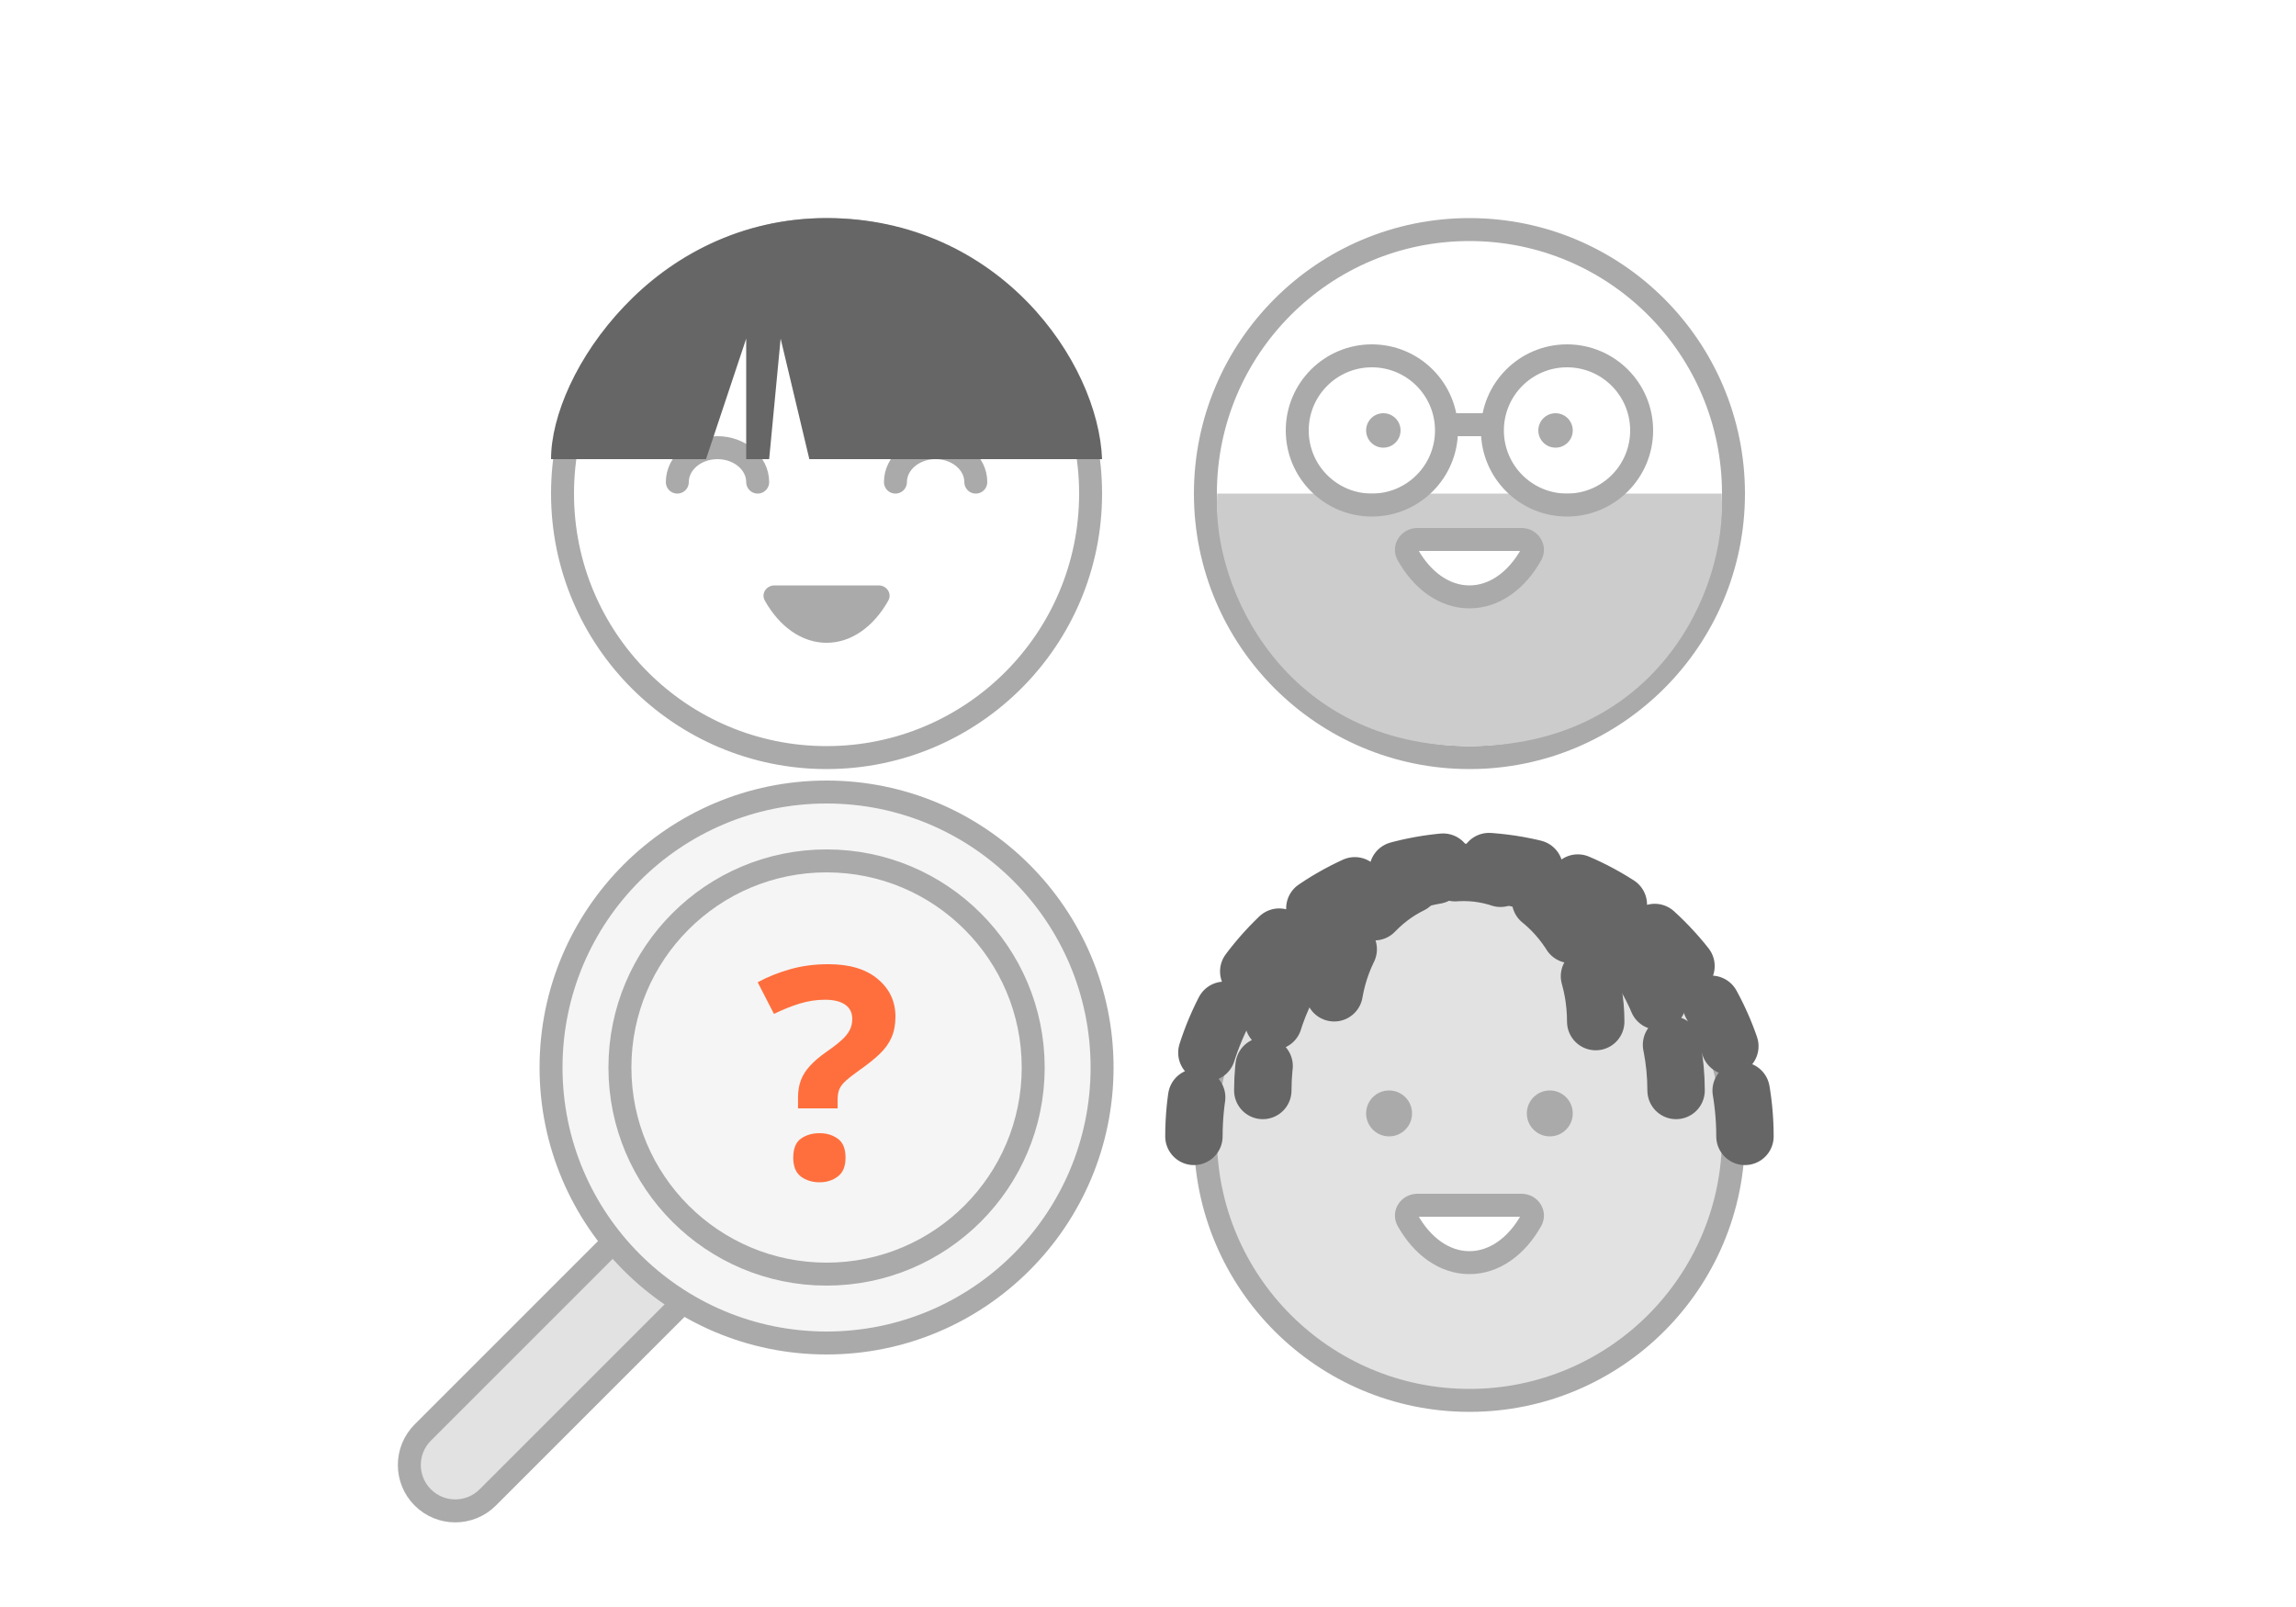 <svg width="200" height="140" viewBox="0 0 200 140" fill="none" xmlns="http://www.w3.org/2000/svg">
<path d="M56.627 105L62.284 110.657L42.485 130.456C40.923 132.018 38.39 132.018 36.828 130.456C35.266 128.894 35.266 126.361 36.828 124.799L56.627 105Z" fill="#E2E2E2" stroke="#AAAAAA" stroke-width="2"/>
<circle cx="72" cy="93" r="24" fill="#F5F5F5" stroke="#AAAAAA" stroke-width="2"/>
<circle cx="72" cy="93" r="18" fill="#F5F5F5" stroke="#AAAAAA" stroke-width="2"/>
<g filter="url(#filter0_d_838_73140)">
<circle cx="128" cy="92" r="23" fill="#E2E2E2" stroke="#AAAAAA" stroke-width="2"/>
<path d="M152 92C152 78.745 141.255 68 128 68C114.745 68 104 78.745 104 92" stroke="#666666" stroke-width="5" stroke-linecap="round" stroke-dasharray="4 4"/>
<path d="M146 88C146 77.507 137.941 69 128 69C118.059 69 110 77.507 110 88" stroke="#666666" stroke-width="5" stroke-linecap="round" stroke-dasharray="4 4"/>
<path d="M139 82C139 74.82 133.851 69 127.5 69C121.149 69 116 74.82 116 82" stroke="#666666" stroke-width="5" stroke-linecap="round" stroke-dasharray="4 4"/>
<path d="M122.623 99.324C123.876 101.563 125.819 103 128 103C130.181 103 132.124 101.563 133.377 99.324C133.721 98.71 133.24 98 132.536 98H123.464C122.76 98 122.279 98.71 122.623 99.324Z" fill="white" stroke="#AAAAAA" stroke-width="2" stroke-linecap="round" stroke-linejoin="round"/>
<circle cx="121" cy="90" r="2" fill="#AAAAAA"/>
<circle cx="135" cy="90" r="2" fill="#AAAAAA"/>
</g>
<path d="M69.514 96.558V95.626C69.514 95.056 69.597 94.553 69.761 94.117C69.926 93.672 70.191 93.252 70.555 92.858C70.92 92.456 71.401 92.045 72 91.625C72.538 91.256 72.968 90.925 73.288 90.631C73.618 90.338 73.857 90.048 74.004 89.763C74.16 89.469 74.239 89.138 74.239 88.769C74.239 88.224 74.03 87.808 73.614 87.523C73.197 87.238 72.616 87.095 71.87 87.095C71.124 87.095 70.382 87.209 69.644 87.435C68.915 87.662 68.174 87.959 67.419 88.329L66 85.573C66.868 85.103 67.809 84.726 68.824 84.44C69.84 84.147 70.95 84 72.156 84C74.013 84 75.449 84.432 76.464 85.296C77.488 86.152 78 87.242 78 88.567C78 89.272 77.883 89.885 77.649 90.405C77.423 90.916 77.076 91.394 76.607 91.839C76.147 92.275 75.57 92.737 74.876 93.223C74.356 93.592 73.957 93.903 73.679 94.154C73.401 94.406 73.21 94.658 73.106 94.909C73.011 95.153 72.963 95.45 72.963 95.803V96.558H69.514ZM69.098 100.861C69.098 100.072 69.319 99.519 69.761 99.2C70.213 98.881 70.755 98.722 71.388 98.722C72.004 98.722 72.534 98.881 72.976 99.2C73.427 99.519 73.653 100.072 73.653 100.861C73.653 101.616 73.427 102.161 72.976 102.497C72.534 102.832 72.004 103 71.388 103C70.755 103 70.213 102.832 69.761 102.497C69.319 102.161 69.098 101.616 69.098 100.861Z" fill="#FF6F3D"/>
<g filter="url(#filter1_d_838_73140)">
<circle cx="128" cy="36" r="23" fill="white" stroke="#AAAAAA" stroke-width="2"/>
<path d="M149.973 36H106.027C105.527 44.311 112.019 58 128 58C143.981 58 150.473 44.8 149.973 36Z" fill="#CCCCCC"/>
<circle cx="120.5" cy="30.5" r="1.5" fill="#AAAAAA"/>
<circle cx="135.5" cy="30.5" r="1.5" fill="#AAAAAA"/>
<path d="M122.623 41.324C123.876 43.563 125.819 45 128 45C130.181 45 132.124 43.563 133.377 41.324C133.721 40.709 133.24 40 132.536 40H123.464C122.76 40 122.279 40.709 122.623 41.324Z" fill="white" stroke="#AAAAAA" stroke-width="2" stroke-linecap="round" stroke-linejoin="round"/>
<circle cx="119.5" cy="30.5" r="6.5" stroke="#AAAAAA" stroke-width="2"/>
<circle cx="136.5" cy="30.5" r="6.5" stroke="#AAAAAA" stroke-width="2"/>
<line x1="126" y1="30" x2="130" y2="30" stroke="#AAAAAA" stroke-width="2"/>
</g>
<g filter="url(#filter2_d_838_73140)">
<circle cx="72" cy="36" r="23" fill="white" stroke="#AAAAAA" stroke-width="2"/>
<path d="M66 35C66 33.343 64.433 32 62.5 32C60.567 32 59 33.343 59 35" stroke="#AAAAAA" stroke-width="2" stroke-linecap="round"/>
<path d="M85 35C85 33.343 83.433 32 81.5 32C79.567 32 78 33.343 78 35" stroke="#AAAAAA" stroke-width="2" stroke-linecap="round"/>
<path d="M66.623 45.324C67.876 47.563 69.819 49 72 49C74.181 49 76.124 47.563 77.377 45.324C77.721 44.709 77.24 44 76.536 44H67.464C66.76 44 66.279 44.709 66.623 45.324Z" fill="#AAAAAA"/>
<path d="M61.5 33H48C48 25.5 57 12 72 12C87 12 95.667 24.5 96 33H70.5L68 22.5L67 33H65V22.5L61.5 33Z" fill="#666666"/>
</g>
<defs>
<filter id="filter0_d_838_73140" x="86.5" y="57.5" width="83" height="80.5" filterUnits="userSpaceOnUse" color-interpolation-filters="sRGB">
<feFlood flood-opacity="0" result="BackgroundImageFix"/>
<feColorMatrix in="SourceAlpha" type="matrix" values="0 0 0 0 0 0 0 0 0 0 0 0 0 0 0 0 0 0 127 0" result="hardAlpha"/>
<feOffset dy="7"/>
<feGaussianBlur stdDeviation="7.5"/>
<feColorMatrix type="matrix" values="0 0 0 0 0.333 0 0 0 0 0.333 0 0 0 0 0.333 0 0 0 0.1 0"/>
<feBlend mode="normal" in2="BackgroundImageFix" result="effect1_dropShadow_838_73140"/>
<feBlend mode="normal" in="SourceGraphic" in2="effect1_dropShadow_838_73140" result="shape"/>
</filter>
<filter id="filter1_d_838_73140" x="89" y="4" width="78" height="78" filterUnits="userSpaceOnUse" color-interpolation-filters="sRGB">
<feFlood flood-opacity="0" result="BackgroundImageFix"/>
<feColorMatrix in="SourceAlpha" type="matrix" values="0 0 0 0 0 0 0 0 0 0 0 0 0 0 0 0 0 0 127 0" result="hardAlpha"/>
<feOffset dy="7"/>
<feGaussianBlur stdDeviation="7.5"/>
<feColorMatrix type="matrix" values="0 0 0 0 0.333 0 0 0 0 0.333 0 0 0 0 0.333 0 0 0 0.1 0"/>
<feBlend mode="normal" in2="BackgroundImageFix" result="effect1_dropShadow_838_73140"/>
<feBlend mode="normal" in="SourceGraphic" in2="effect1_dropShadow_838_73140" result="shape"/>
</filter>
<filter id="filter2_d_838_73140" x="33" y="4" width="78" height="78" filterUnits="userSpaceOnUse" color-interpolation-filters="sRGB">
<feFlood flood-opacity="0" result="BackgroundImageFix"/>
<feColorMatrix in="SourceAlpha" type="matrix" values="0 0 0 0 0 0 0 0 0 0 0 0 0 0 0 0 0 0 127 0" result="hardAlpha"/>
<feOffset dy="7"/>
<feGaussianBlur stdDeviation="7.5"/>
<feColorMatrix type="matrix" values="0 0 0 0 0.333 0 0 0 0 0.333 0 0 0 0 0.333 0 0 0 0.1 0"/>
<feBlend mode="normal" in2="BackgroundImageFix" result="effect1_dropShadow_838_73140"/>
<feBlend mode="normal" in="SourceGraphic" in2="effect1_dropShadow_838_73140" result="shape"/>
</filter>
</defs>
</svg>
